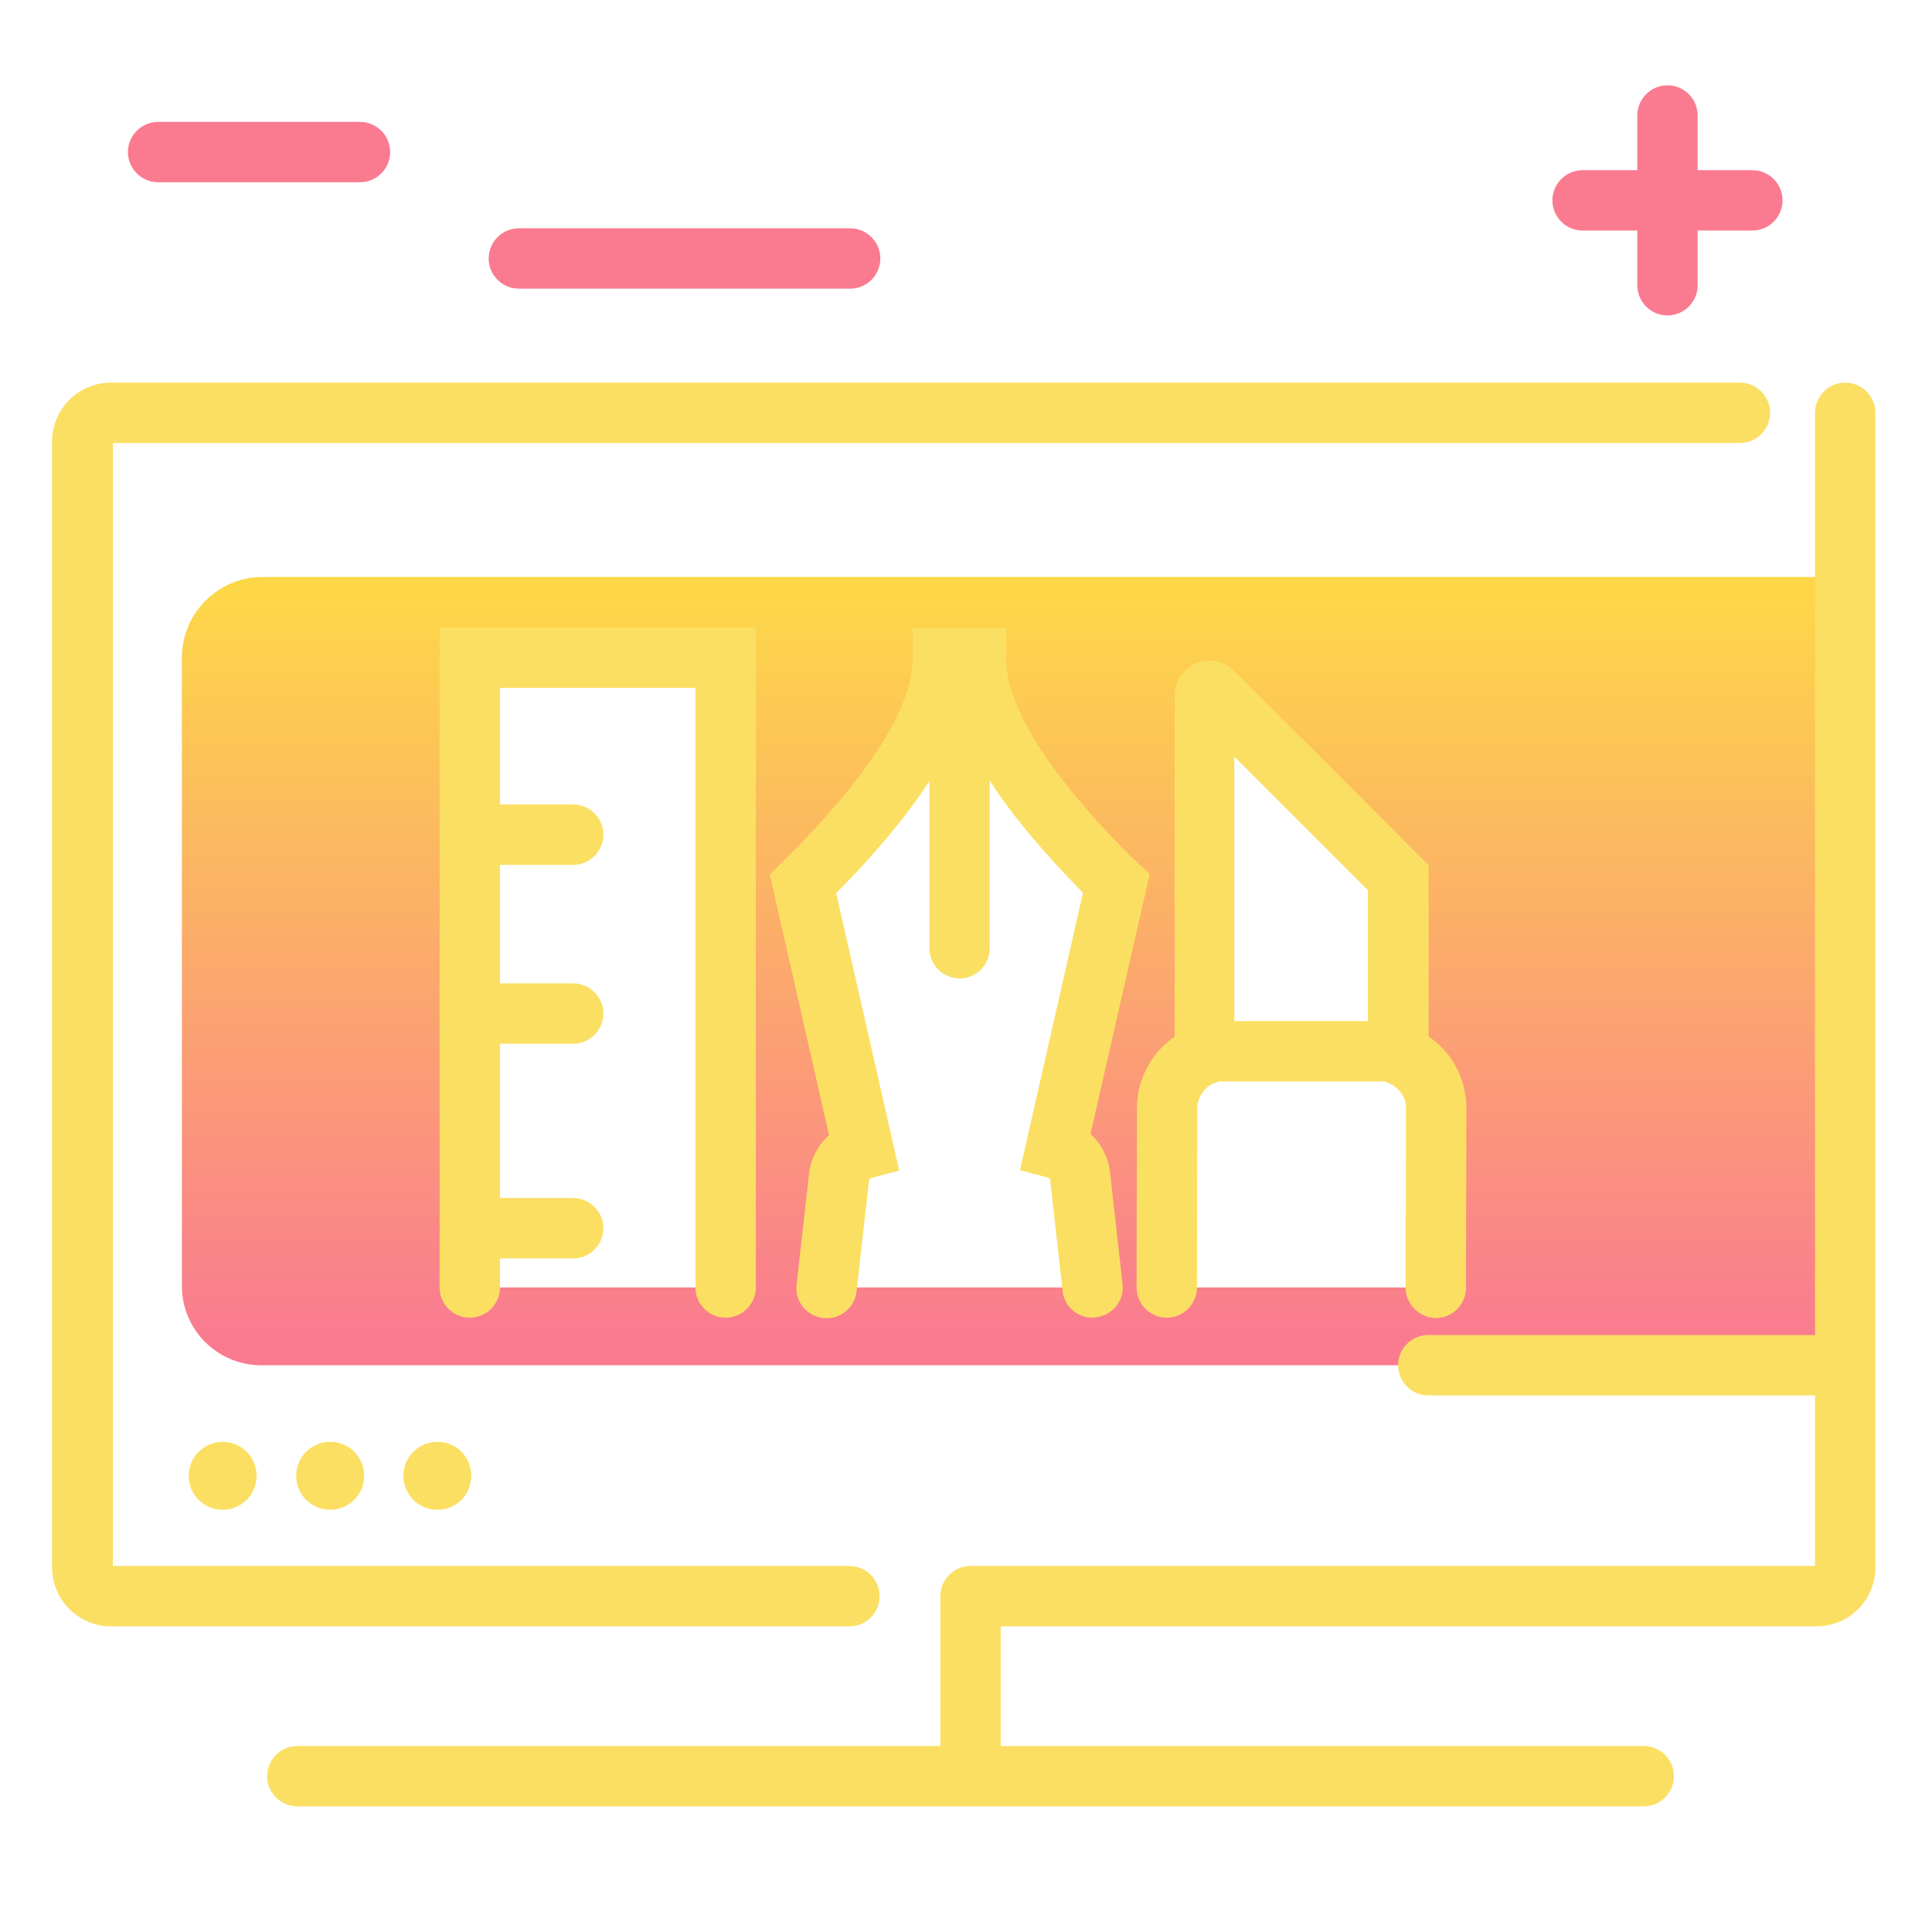 <?xml version="1.0" encoding="utf-8"?>
<!-- Generator: Adobe Illustrator 25.1.0, SVG Export Plug-In . SVG Version: 6.00 Build 0)  -->
<svg version="1.1" id="Layer_1" xmlns="http://www.w3.org/2000/svg" xmlns:xlink="http://www.w3.org/1999/xlink" x="0px" y="0px"
	 viewBox="0 0 512 512" style="enable-background:new 0 0 512 512;" xml:space="preserve">
<style type="text/css">
	.st0{fill:#FA7B90;}
	.st1{fill:url(#SVGID_1_);}
	.st2{fill:#FBDF63;}
</style>
<path class="st0" d="M103.4,40.3c0,4.4-3.6,8-8,8H41.9c-4.4,0-8-3.6-8-8s3.6-8,8-8h53.5C99.8,32.3,103.4,35.9,103.4,40.3z
	 M225.3,60.5h-87.8c-4.4,0-8,3.6-8,8s3.6,8,8,8h87.8c4.4,0,8-3.6,8-8S229.7,60.5,225.3,60.5z M464.4,45.1h-14.5V30.6
	c0-4.4-3.6-8-8-8s-8,3.6-8,8v14.5h-14.5c-4.4,0-8,3.6-8,8s3.6,8,8,8h14.5v14.5c0,4.4,3.6,8,8,8s8-3.6,8-8V61.1h14.5c4.4,0,8-3.6,8-8
	S468.8,45.1,464.4,45.1z"/>
<linearGradient id="SVGID_1_" gradientUnits="userSpaceOnUse" x1="265.95" y1="157.98" x2="265.95" y2="354.137" gradientTransform="matrix(1 0 0 -1 0 512)">
	<stop  offset="0" style="stop-color:#FA7B90"/>
	<stop  offset="1" style="stop-color:#FDD748"/>
</linearGradient>
<path class="st1" d="M69.6,152.9c-11.8,0-21.4,9.6-21.4,21.4v166.5c0,11.6,9.4,21,21,21h414.5V152.9H69.6z M192.3,341.2h-67.8V228.8
	v-54.5h67.8V341.2z M286.3,311.8l3.3,29.4h-70.3l3.3-29.4c0.4-3.5,3.1-6.5,6.4-7.4l-16-70.3l1.7-1.7c23.5-23.5,35.4-43.1,35.4-58.1
	h8.7c0,15.1,11.9,34.6,35.4,58.1l1.7,1.7l-16,70.3C283.3,305.3,285.9,308.2,286.3,311.8z M380.5,341.2h-71.4l0.1-47.6
	c0-6.3,4.2-12.1,10-14.1v-95.1c0-1.2,1.4-1.8,2.2-0.9l49.2,49.2v46.9c2.1,0.7,4,1.9,5.6,3.5c2.8,2.8,4.4,6.6,4.4,10.6L380.5,341.2z"
	/>
<path class="st2" d="M304.7,231.6L289,300.5c2.9,2.7,4.8,6.3,5.2,10.4l3.3,29.4c0.5,4.4-2.7,8.3-7.1,8.8c-0.3,0-0.6,0.1-0.9,0.1
	c-4,0-7.5-3-7.9-7.1l-3.3-29.4c0-0.3-0.3-0.5-0.5-0.6l-7.5-2l16.7-73.5c-10.5-10.7-18.8-20.5-24.7-29.7v44.4c0,4.4-3.6,8-8,8
	s-8-3.6-8-8V207c-5.9,9.1-14.1,19-24.7,29.7l16.7,73.5l-7.5,2c-0.2,0.1-0.4,0.4-0.5,0.6l-3.3,29.4c-0.5,4.4-4.4,7.6-8.8,7.1
	c-4.4-0.5-7.6-4.4-7.1-8.8l3.3-29.4c0.4-4,2.4-7.6,5.3-10.3l-15.7-69l4.8-4.8c27.4-27.4,33.1-43.6,33.1-52.5v-8h12.2
	c0.1,0,0.2,0,0.3,0h12.2v8c0,8.8,5.7,25.1,33.1,52.5L304.7,231.6z M192.3,349.2c4.4,0,8-3.6,8-8V166.3h-83.8v174.9c0,4.4,3.6,8,8,8
	c4.4,0,8-3.6,8-8v-7.7h19.4c4.4,0,8-3.6,8-8s-3.6-8-8-8h-19.4v-40.9h19.4c4.4,0,8-3.6,8-8s-3.6-8-8-8h-19.4v-31.4h19.4
	c4.4,0,8-3.6,8-8s-3.6-8-8-8h-19.4v-30.9h51.8v158.9C184.3,345.6,187.9,349.2,192.3,349.2z M372.5,341.2l0.1-47.6
	c0-1.9-0.7-3.6-2.1-4.9c-0.8-0.8-1.6-1.3-2.6-1.7l-1.1-0.4H323l-1.1,0.4c-2.6,0.9-4.6,3.8-4.6,6.6l-0.1,47.6c0,4.4-3.6,8-8,8l0,0
	c-4.4,0-8-3.6-8-8l0.1-47.6c0-7.6,3.9-14.7,10-18.9v-90.3c0-3.8,2.3-7.2,5.7-8.6c3.5-1.4,7.5-0.7,10.1,2l51.5,51.5v45.4
	c1.2,0.8,2.3,1.7,3.3,2.7c4.3,4.3,6.7,10.1,6.7,16.3l-0.1,47.6c0,4.4-3.6,8-8,8l0,0C376.1,349.2,372.5,345.6,372.5,341.2z
	 M362.5,235.9l-35.4-35.4v70.1h35.4V235.9z M489,101.4c-4.4,0-8,3.6-8,8v244.4H378.5c-4.4,0-8,3.6-8,8s3.6,8,8,8H481V415H257.2
	c-4.4,0-8,3.6-8,8c0,0.5,0,39.7,0,39.7H78.8c-4.4,0-8,3.6-8,8s3.6,8,8,8h356.8c4.4,0,8-3.6,8-8s-3.6-8-8-8H265.2V431h216.2
	c8.6,0,15.6-7,15.6-15.6v-306C497,105,493.4,101.4,489,101.4z M59,382.1c5,0,9,4,9,9s-4,9-9,9s-9-4-9-9S54.1,382.1,59,382.1z
	 M87.5,382.1c5,0,9,4,9,9s-4,9-9,9s-9-4-9-9S82.5,382.1,87.5,382.1z M124.9,391.1c0,5-4,9-9,9s-9-4-9-9s4-9,9-9
	S124.9,386.1,124.9,391.1z M233.1,423c0-4.4-3.6-8-8-8H29.9V117.4h431.2c4.4,0,8-3.6,8-8s-3.6-8-8-8H29.4c-8.6,0-15.6,7-15.6,15.6
	v298.4c0,8.6,7,15.6,15.6,15.6h195.7C229.5,431,233.1,427.5,233.1,423z"/>
</svg>
